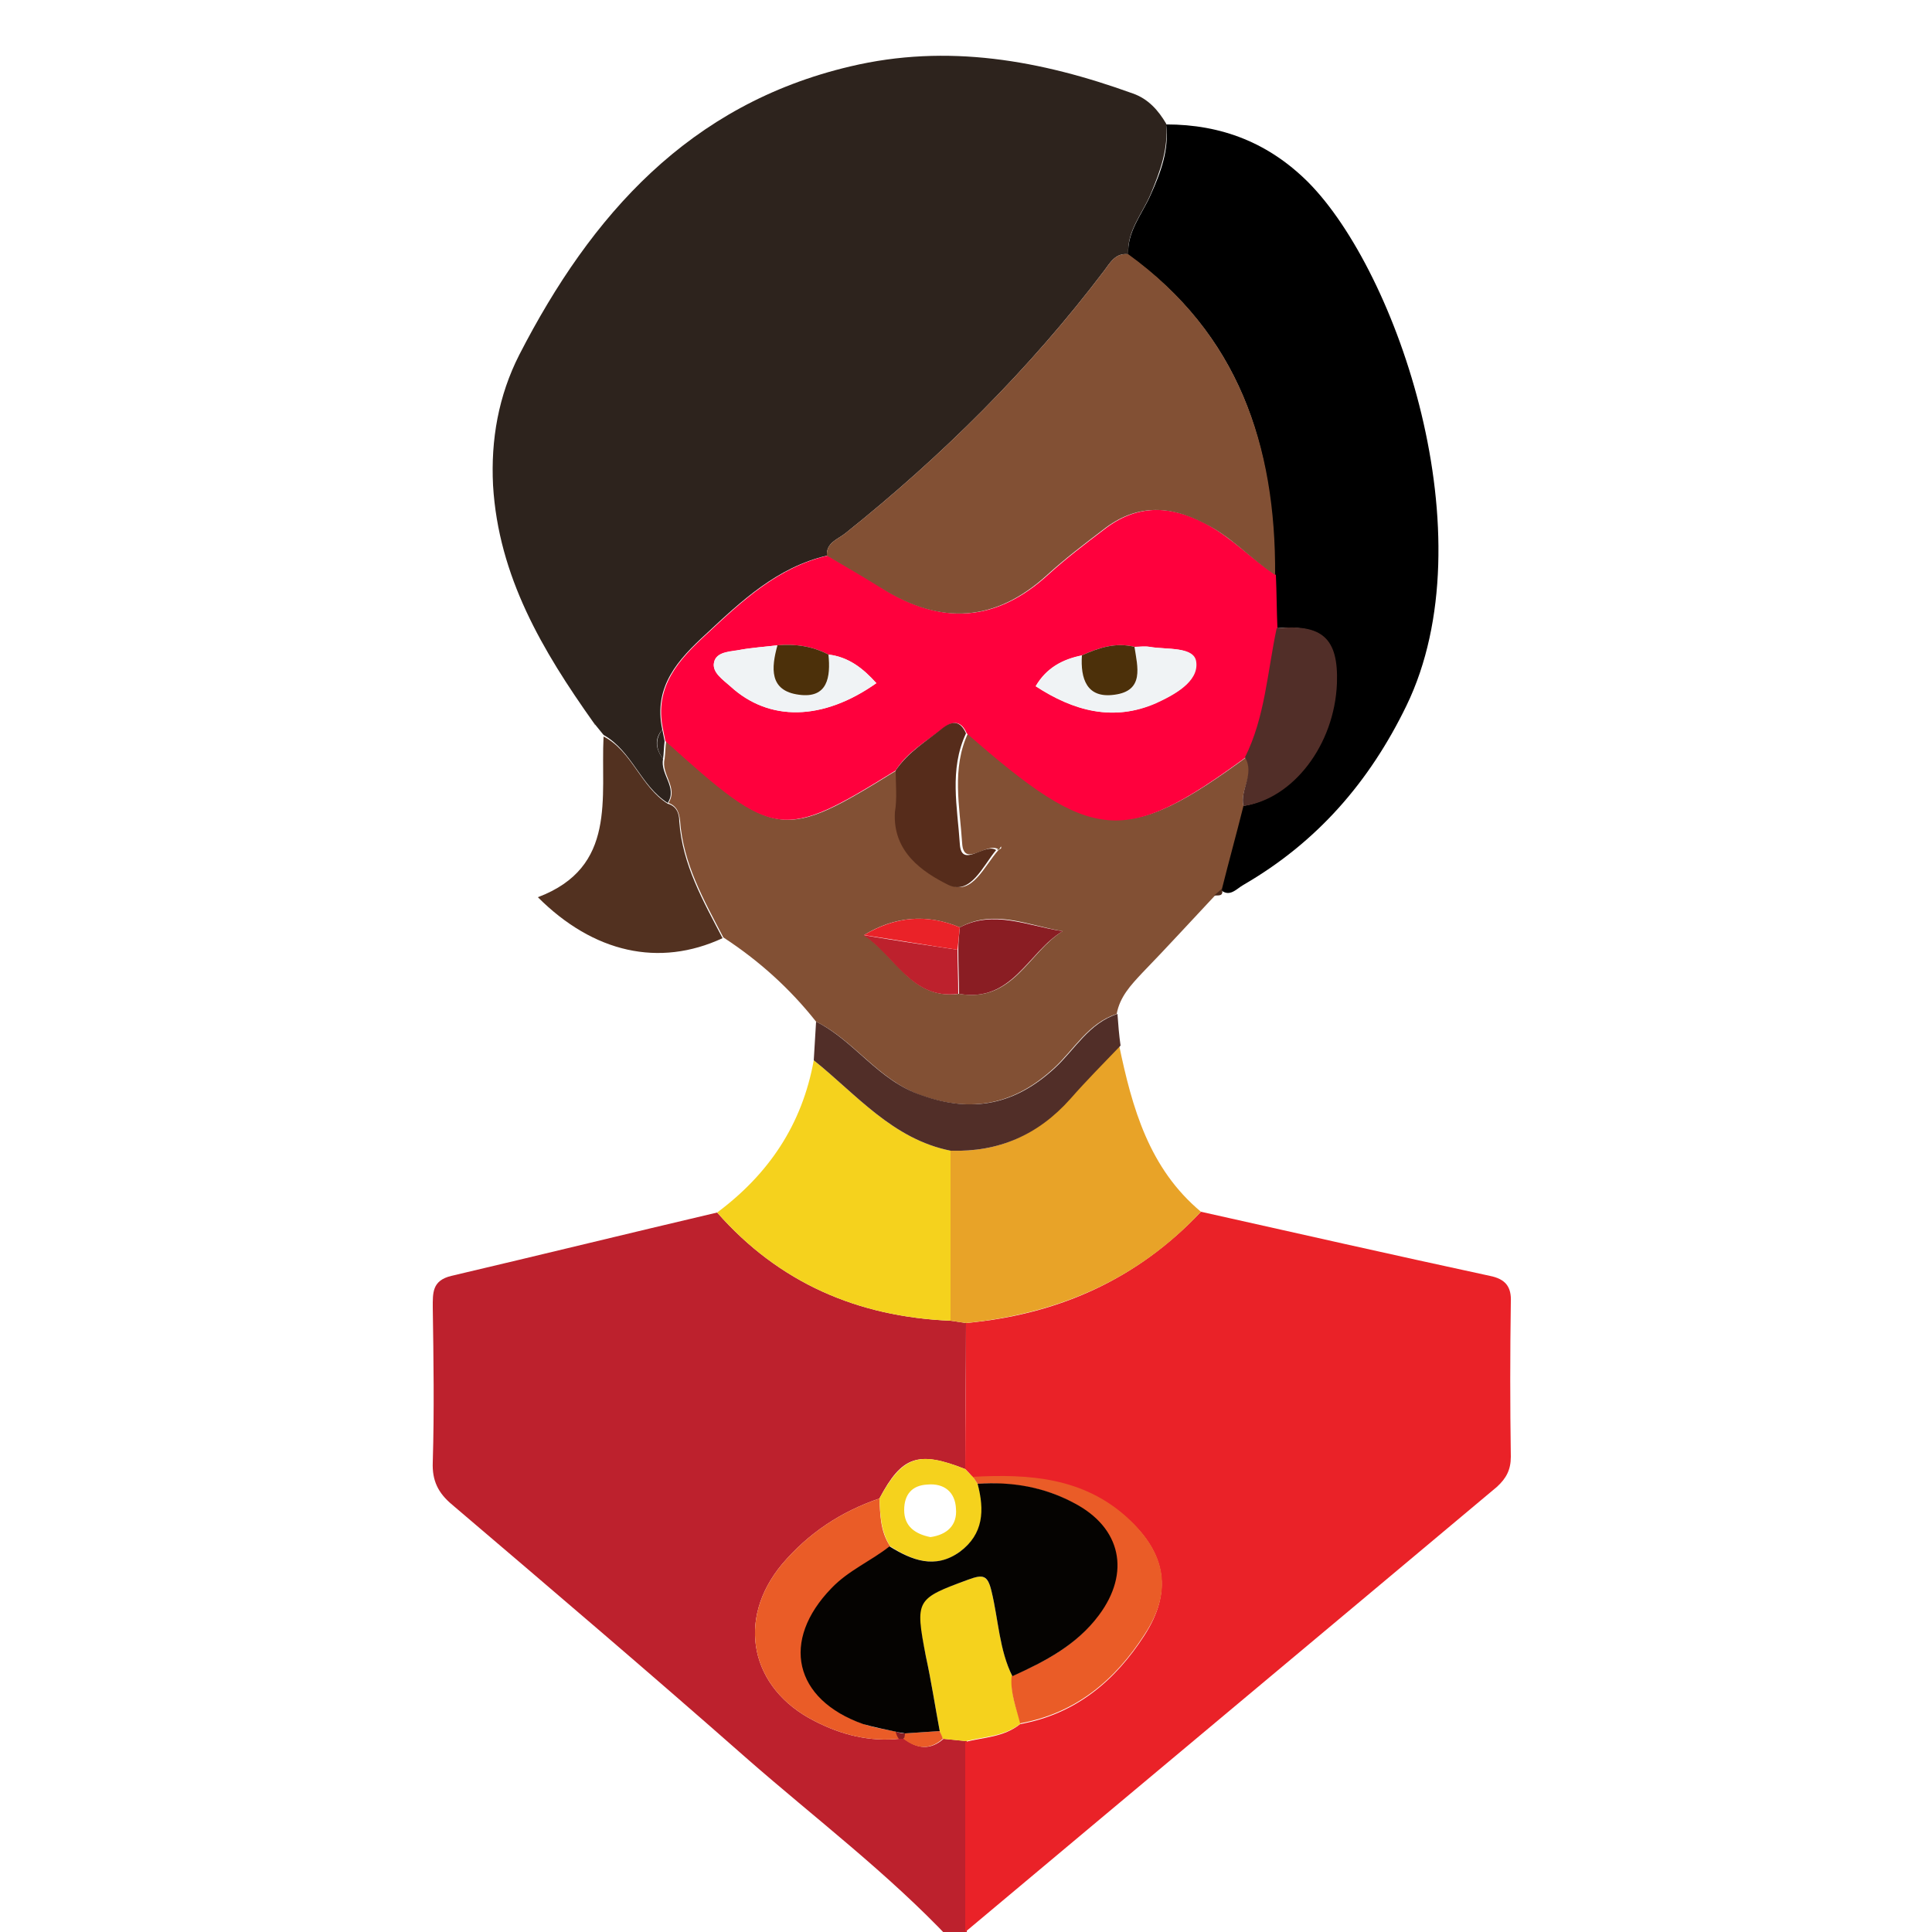 <?xml version="1.0" encoding="utf-8"?>
<!-- Generator: Adobe Illustrator 23.0.3, SVG Export Plug-In . SVG Version: 6.00 Build 0)  -->
<svg version="1.1" id="Layer_1" xmlns="http://www.w3.org/2000/svg" xmlns:xlink="http://www.w3.org/1999/xlink" x="0px" y="0px"
	 viewBox="0 0 250 250" style="enable-background:new 0 0 250 250;" xml:space="preserve">
<style type="text/css">
	.st0{fill:none;}
	.st1{fill:#BD212D;}
	.st2{fill:#2D231D;}
	.st3{fill:#EA2228;}
	.st4{fill:#825034;}
	.st5{fill:#E8A328;}
	.st6{fill:#F5D21D;}
	.st7{fill:#523120;}
	.st8{fill:#512E28;}
	.st9{fill:#4B2A1B;}
	.st10{fill:#EA5C27;}
	.st11{fill:#8A1D23;}
	.st12{fill:#FF003D;}
	.st13{fill:#562C1B;}
	.st14{fill:#7A5935;}
	.st15{fill:#050301;}
	.st16{fill:#F0F3F5;}
	.st17{fill:#4C300A;}
</style>
<g>
	<g>
		<path class="st0" d="M123,251c-40.7,0-81.3,0-122,0C1,167.7,1,84.3,1,1c82,0,164,0,246-0.1c3.4,0,4.1,0.7,4.1,4.1
			c-0.1,80.7-0.1,161.3,0,242c0,3.4-0.7,4.1-4.1,4.1c-40.7-0.2-81.3-0.1-122-0.1c0-0.4,0-0.7,0-1.1c22.9-19.2,45.9-38.4,68.8-57.6
			c1.2-1,1.8-2.2,1.8-3.9c-0.1-6.7-0.1-13.3,0-20c0-2-0.8-3-2.7-3.4c-12.5-2.7-25-5.5-37.4-8.3c-6.7-5.6-9-13.4-10.6-21.5
			c-0.1-1.4-0.2-2.7-0.4-4.1c0.4-2.2,1.8-3.8,3.3-5.3c3.2-3.3,6.3-6.7,9.4-10c0.5-0.1,1.3,0.2,1-0.9l-0.1,0.1c1.3,1.1,2.2-0.1,3-0.6
			c9.5-5.5,16.3-13.3,21.1-23.2c10.5-21.9-1.3-56.2-12.7-67.7c-5.1-5.1-11.2-7.5-18.4-7.5c-1-1.8-2.3-3.2-4.3-3.9
			c-11.9-4.3-24-6.5-36.6-3.5c-20.8,5-33.4,19.3-42.8,37.3c-2.7,5.3-3.8,10.9-3.4,16.9c0.7,11.8,6.3,21.4,13,30.7
			c0.1,0.1,0.1,0.2,0.2,0.3c-0.1-0.1-0.1-0.2-0.2-0.3c0.4,0.5,0.9,1.1,1.3,1.6c-0.4,7.9,1.8,16.9-8.5,20.8
			c7.2,7.3,15.7,9.1,23.9,5.3c4.6,2.9,8.7,6.5,12,10.9c-0.1,1.7-0.2,3.3-0.3,5c-1.5,8.2-5.8,14.7-12.5,19.7
			c-11.5,2.8-22.9,5.6-34.4,8.2c-2.5,0.6-2.4,2.2-2.4,4.1c0,6.7,0.1,13.3,0,20c-0.1,2.4,0.8,4,2.5,5.5
			c12.8,10.9,25.6,21.8,38.2,32.9C105.5,235.3,114.9,242.4,123,251z"/>
		<path class="st1" d="M123,251c-8.1-8.6-17.5-15.7-26.3-23.4c-12.6-11.1-25.4-22-38.2-32.9c-1.8-1.5-2.6-3.1-2.5-5.5
			c0.2-6.7,0.1-13.3,0-20c0-1.9-0.1-3.5,2.4-4.1c11.5-2.7,22.9-5.5,34.4-8.2c8,9.1,18.2,13.5,30.2,14c0.7,0.1,1.4,0.2,2,0.3
			c0,6.3-0.1,12.6-0.1,18.9c-6.1-2.4-8.2-1.7-11.1,3.8c-5,1.7-9.2,4.5-12.6,8.5c-6,7.2-4.1,16.1,4.2,20.3c3.5,1.8,7.1,2.7,11,2.3
			c0,0,0.3,0,0.3,0l0.3,0c1.7,1.3,3.4,1.5,5.1,0c1,0.1,2,0.2,3,0.3c0,8.2,0,16.4,0,24.6c0,0.4,0,0.7,0,1.1
			C124.3,251,123.7,251,123,251z"/>
		<path class="st2" d="M76.8,93.5c-6.6-9.3-12.3-18.9-13-30.7c-0.3-5.9,0.7-11.6,3.4-16.9c9.3-18.1,22-32.4,42.8-37.3
			c12.6-3,24.7-0.8,36.6,3.5c2,0.7,3.3,2.2,4.3,3.9c0.3,3.3-0.8,6.2-2,9.1c-1.1,2.6-3.1,4.8-2.9,7.8c-1.6-0.2-2.3,1-3.1,2.1
			c-9.7,12.8-21,24-33.5,34c-1,0.8-2.5,1.2-2.4,2.9c-6.4,1.5-11,5.8-15.6,10.1c-3.6,3.3-6.9,6.8-5.7,12.4c-1.1,1.3-0.8,2.6,0.1,3.8
			c-0.4,2,1.9,3.7,0.6,5.7c-3.5-2.2-4.6-6.7-8.3-8.8C77.7,94.6,77.3,94.1,76.8,93.5C76.9,93.6,76.8,93.5,76.8,93.5z"/>
		<path class="st3" d="M124.9,190.1c0-6.3,0.1-12.6,0.1-18.9c11.9-1.1,22.1-5.6,30.4-14.4c12.5,2.8,24.9,5.6,37.4,8.3
			c2,0.4,2.8,1.4,2.7,3.4c-0.1,6.7-0.1,13.3,0,20c0,1.7-0.6,2.8-1.8,3.9c-22.9,19.2-45.9,38.4-68.8,57.6c0-8.2,0-16.4,0-24.6
			c2.4-0.6,5-0.6,7.1-2.3c7.2-1.3,12.3-5.6,16.1-11.5c3.6-5.6,2.8-10.6-2.2-15.1c-5.7-5.2-12.8-5.7-20-5.3
			C125.6,190.8,125.2,190.4,124.9,190.1z"/>
		<path d="M146,33c-0.2-3,1.8-5.3,2.9-7.8c1.3-2.9,2.4-5.8,2-9.1c7.2,0,13.3,2.4,18.4,7.5c11.5,11.6,23.3,45.8,12.7,67.7
			c-4.8,9.9-11.6,17.7-21.1,23.2c-0.9,0.5-1.8,1.7-3,0.6c0.9-3.6,1.9-7.2,2.8-10.8c6.4-0.9,11.8-7.9,12.1-15.9
			c0.2-5.8-1.8-7.6-7.8-7.1c-0.1-2.3-0.1-4.6-0.2-6.9C165.1,57.6,160.2,43.2,146,33z"/>
		<path class="st4" d="M160.9,104.3c-0.9,3.6-1.9,7.2-2.8,10.8l0.1-0.1c-0.3,0.3-0.7,0.6-1,0.9c-3.1,3.3-6.2,6.7-9.4,10
			c-1.5,1.6-2.9,3.1-3.3,5.3c-3.7,1.2-5.5,4.6-8.1,7c-5.1,4.7-10.6,5.9-17.3,3.5c-5.5-2-8.6-7.1-13.5-9.5c-3.4-4.3-7.4-7.9-12-10.9
			c-2.5-4.8-5.2-9.5-5.6-15.1c-0.1-1-0.4-1.9-1.5-2.3c1.3-2-1-3.7-0.5-5.7c0.1-0.8,0.1-1.6,0.2-2.3c14.3,12.8,15.1,12.9,29.8,3.8
			c0,1.8,0.2,3.6,0.1,5.4c-0.3,5,3.5,7.7,6.9,9.4c2.8,1.4,4.4-2.5,6.2-4.5c0.1-0.1,0.2-0.1,0.3-0.2c0.1,0,0-0.2,0.1-0.3
			c-0.1,0.1-0.3,0.3-0.4,0.4c-1.5-1-4.5,2.5-4.7-0.8c-0.3-4.7-1.4-9.7,0.8-14.3c16.3,14.3,20.4,14.6,36.1,3.1
			C162.4,100.2,160.4,102.2,160.9,104.3z M111.8,121c4.1,2.6,6.1,8.4,12.3,7.6c7,1.2,9-5.4,13.4-8.1c-4.6-0.8-8.9-2.9-13.3-0.5
			C119.9,118.2,115.7,118.6,111.8,121z"/>
		<path class="st5" d="M155.4,156.8c-8.2,8.8-18.5,13.2-30.4,14.4c-0.7-0.1-1.4-0.2-2-0.3c0-7.3,0-14.6,0-22
			c6.2,0.2,11.3-2,15.3-6.8c2-2.4,4.3-4.6,6.5-6.9C146.5,143.4,148.7,151.2,155.4,156.8z"/>
		<path class="st6" d="M123,148.9c0,7.3,0,14.6,0,22c-12-0.5-22.2-4.9-30.2-14c6.7-5,11-11.4,12.5-19.7
			C110.8,141.6,115.5,147.4,123,148.9z"/>
		<path class="st7" d="M86.4,104c1.1,0.3,1.5,1.2,1.5,2.3c0.4,5.6,3.1,10.3,5.6,15.1c-8.2,3.8-16.7,1.9-23.9-5.3
			c10.3-3.9,8.1-12.9,8.5-20.8C81.8,97.2,82.9,101.8,86.4,104z"/>
		<path class="st8" d="M123,148.9c-7.5-1.5-12.2-7.3-17.7-11.7c0.1-1.7,0.2-3.3,0.3-5c5,2.5,8,7.6,13.6,9.5
			c6.7,2.4,12.2,1.2,17.3-3.5c2.6-2.4,4.4-5.8,8.1-7c0.1,1.4,0.2,2.7,0.4,4.1c-2.2,2.3-4.4,4.5-6.5,6.9
			C134.3,146.9,129.2,149.1,123,148.9z"/>
		<path class="st7" d="M76.8,93.5C76.8,93.5,76.9,93.6,76.8,93.5c0.1,0.1,0.1,0.2,0.2,0.3C77,93.7,76.9,93.6,76.8,93.5z"/>
		<path class="st9" d="M157.1,115.9c0.3-0.3,0.7-0.6,1-0.9C158.4,116.1,157.6,115.8,157.1,115.9z"/>
		<path class="st10" d="M116.4,225c-3.9,0.4-7.5-0.5-11-2.3c-8.3-4.2-10.2-13.1-4.2-20.3c3.4-4,7.6-6.8,12.6-8.5
			c0.1,2.1,0.1,4.3,1.4,6.2c-2.4,1.9-5.3,3.2-7.5,5.4c-6.6,6.8-4.9,14.4,4.1,17.6c1.4,0.5,2.9,0.7,4.3,1
			C116.1,224.4,116.2,224.7,116.4,225z"/>
		<path class="st6" d="M132.1,223c-2.1,1.7-4.7,1.7-7.1,2.3c-1-0.1-2-0.2-3-0.3c-0.1-0.3-0.3-0.6-0.4-1c-0.6-3.2-1.1-6.5-1.8-9.7
			c-1.5-7.3-1.4-7.4,5.5-9.9c1.8-0.7,2.5-0.6,3,1.5c0.9,3.7,1,7.5,2.7,11C130.7,219.1,131.5,221,132.1,223z"/>
		<path class="st6" d="M115.2,200.1c-1.2-1.9-1.3-4-1.4-6.2c3-5.5,5.1-6.2,11.1-3.8c0.3,0.3,0.6,0.7,1,1c0.2,0.3,0.4,0.6,0.6,0.9
			c1,3.4,0.9,6.5-2.3,8.8C121.1,203.1,118,201.9,115.2,200.1z M120.4,198.9c2.1-0.3,3.5-1.5,3.3-3.7c-0.1-2.1-1.5-3.3-3.7-3.1
			c-2,0.1-3,1.3-3,3.3C117,197.5,118.4,198.5,120.4,198.9z"/>
		<path class="st10" d="M121.6,224c0.1,0.3,0.3,0.6,0.4,1c-1.7,1.5-3.4,1.3-5.1,0c0.1-0.2,0.2-0.4,0.2-0.7
			C118.6,224.2,120.1,224.1,121.6,224z"/>
		<path class="st11" d="M117.1,224.3c0,0.3,0,0.5-0.2,0.7c0,0-0.3,0-0.3,0s-0.3,0-0.3,0c-0.2-0.3-0.3-0.5-0.4-0.9
			C116.3,224.2,116.7,224.3,117.1,224.3z"/>
		<path class="st12" d="M115.9,99.7c-14.7,9.1-15.6,9-29.8-3.8c-0.1-0.5-0.2-1-0.3-1.5c-1.2-5.6,2.1-9.1,5.7-12.4
			c4.6-4.3,9.2-8.6,15.6-10.1c2.4,1.4,4.9,2.8,7.2,4.3c7.6,4.7,14.6,4.3,21.3-1.8c2.3-2.1,4.8-4,7.3-5.9c4.1-3.2,8.4-3.2,13-0.8
			c3.4,1.8,6,4.6,9.2,6.7c0.1,2.3,0.1,4.6,0.2,6.9c-1.2,5.6-1.5,11.4-4.1,16.7c-15.7,11.5-19.8,11.2-36.1-3.1
			c-0.7-1.6-1.7-1.7-3-0.7C119.9,95.9,117.4,97.3,115.9,99.7z M146.8,83.7c-2.4-0.6-4.6,0.1-6.8,1.1c-2.5,0.5-4.6,1.6-6,4
			c4.9,3.2,10,4.6,15.5,2.2c2.4-1.1,5.5-2.7,5.2-5.3c-0.2-2.1-3.8-1.6-6-2C148.1,83.6,147.5,83.7,146.8,83.7z M100.6,83.5
			c-1.6,0.2-3.3,0.3-4.9,0.6c-1.2,0.2-3,0.2-3.3,1.6c-0.3,1.3,1.2,2.3,2.1,3.1c5,4.6,12,4.5,18.9-0.4c-1.7-1.9-3.6-3.4-6.2-3.7
			C105.1,83.6,102.9,83.3,100.6,83.5z"/>
		<path class="st4" d="M165,74.4c-3.2-2.1-5.7-5-9.2-6.7c-4.6-2.4-8.9-2.4-13,0.8c-2.5,1.9-5,3.8-7.3,5.9
			c-6.7,6.1-13.7,6.5-21.3,1.8c-2.4-1.5-4.8-2.9-7.2-4.3c-0.1-1.7,1.4-2.1,2.4-2.9c12.5-10,23.8-21.2,33.5-34
			c0.8-1.1,1.5-2.3,3.1-2.1C160.2,43.2,165.1,57.6,165,74.4z"/>
		<path class="st2" d="M85.7,94.4c0.1,0.5,0.2,1,0.3,1.5c-0.1,0.8-0.1,1.6-0.2,2.3C84.9,97,84.7,95.7,85.7,94.4z"/>
		<path class="st10" d="M126.5,192c-0.2-0.3-0.4-0.6-0.6-0.9c7.3-0.4,14.3,0.1,20,5.3c5,4.6,5.9,9.5,2.2,15.1
			c-3.8,5.9-8.9,10.2-16.1,11.5c-0.5-2-1.3-4-1.1-6.1c4.3-1.9,8.4-4,11.2-7.9c4.1-5.5,2.8-11.3-3.2-14.5
			C135.1,192.4,130.8,191.8,126.5,192z"/>
		<path class="st8" d="M161.1,98c2.6-5.2,2.9-11.1,4.1-16.7c5.9-0.6,8,1.3,7.8,7.1c-0.3,8-5.7,15-12.1,15.9
			C160.4,102.2,162.4,100.2,161.1,98z"/>
		<path class="st13" d="M115.9,99.7c1.6-2.4,4-3.8,6.1-5.5c1.3-1,2.3-0.9,3,0.7c-2.2,4.7-1.1,9.6-0.8,14.3c0.2,3.3,3.2-0.2,4.7,0.8
			l0,0c-1.7,2-3.3,5.9-6.2,4.5c-3.4-1.7-7.2-4.3-6.9-9.4C116.1,103.3,115.9,101.5,115.9,99.7z"/>
		<path class="st11" d="M124.2,120c4.4-2.3,8.7-0.2,13.3,0.5c-4.5,2.7-6.5,9.3-13.4,8.1c0-1.9-0.1-3.8-0.1-5.7
			C124,122,124.1,121,124.2,120z"/>
		<path class="st1" d="M123.9,122.9c0,1.9,0.1,3.8,0.1,5.7c-6.1,0.8-8.2-5-12.3-7.6C115.8,121.7,119.9,122.3,123.9,122.9z"/>
		<path class="st3" d="M123.9,122.9c-4-0.6-8.1-1.3-12.1-1.9c4-2.4,8.1-2.8,12.4-1C124.1,121,124,122,123.9,122.9z"/>
		<path class="st14" d="M129,110c0.1-0.1,0.3-0.3,0.4-0.4c0,0.1,0,0.2-0.1,0.3C129.3,109.9,129.1,110,129,110L129,110z"/>
		<path class="st15" d="M126.5,192c4.4-0.3,8.6,0.4,12.5,2.5c6.1,3.2,7.3,9,3.2,14.5c-2.9,3.9-7,6-11.2,7.9c-1.7-3.4-1.8-7.3-2.7-11
			c-0.5-2.1-1.1-2.2-3-1.5c-6.8,2.5-6.9,2.6-5.5,9.9c0.7,3.2,1.2,6.5,1.8,9.7c-1.5,0.1-3,0.2-4.5,0.3c-0.4-0.1-0.8-0.1-1.1-0.2
			c-1.4-0.3-2.9-0.6-4.3-1c-9-3.2-10.7-10.8-4.1-17.6c2.2-2.3,5.1-3.5,7.5-5.4c2.9,1.8,5.9,3,9.1,0.7
			C127.3,198.5,127.4,195.4,126.5,192z"/>
		<path class="st0" d="M120.4,198.9c-2-0.3-3.4-1.3-3.4-3.5c0-1.9,1-3.1,3-3.3c2.2-0.1,3.6,1,3.7,3.1
			C123.9,197.3,122.6,198.5,120.4,198.9z"/>
		<path class="st16" d="M107.2,84.7c2.6,0.3,4.5,1.8,6.2,3.7c-7,4.9-13.9,5-18.9,0.4c-1-0.9-2.4-1.8-2.1-3.1
			c0.3-1.4,2.1-1.3,3.3-1.6c1.6-0.3,3.3-0.4,4.9-0.6c-0.8,2.9-1.1,5.9,2.8,6.4C107.1,90.4,107.5,87.6,107.2,84.7z"/>
		<path class="st16" d="M146.8,83.7c0.7,0,1.3-0.1,2,0c2.2,0.4,5.8-0.1,6,2c0.3,2.5-2.8,4.2-5.2,5.3c-5.5,2.4-10.6,1-15.5-2.2
			c1.4-2.4,3.5-3.5,6-4c-0.2,3,0.6,5.6,4.2,5.1C148.1,89.4,147.2,86.3,146.8,83.7z"/>
		<path class="st17" d="M107.2,84.7c0.3,2.9-0.1,5.7-3.8,5.2c-3.9-0.5-3.6-3.5-2.8-6.4C102.9,83.3,105.1,83.6,107.2,84.7z"/>
		<path class="st17" d="M146.8,83.7c0.4,2.6,1.3,5.7-2.6,6.2c-3.6,0.5-4.4-2.1-4.2-5.1C142.2,83.8,144.4,83.1,146.8,83.7z"/>
	</g>
</g>
</svg>
